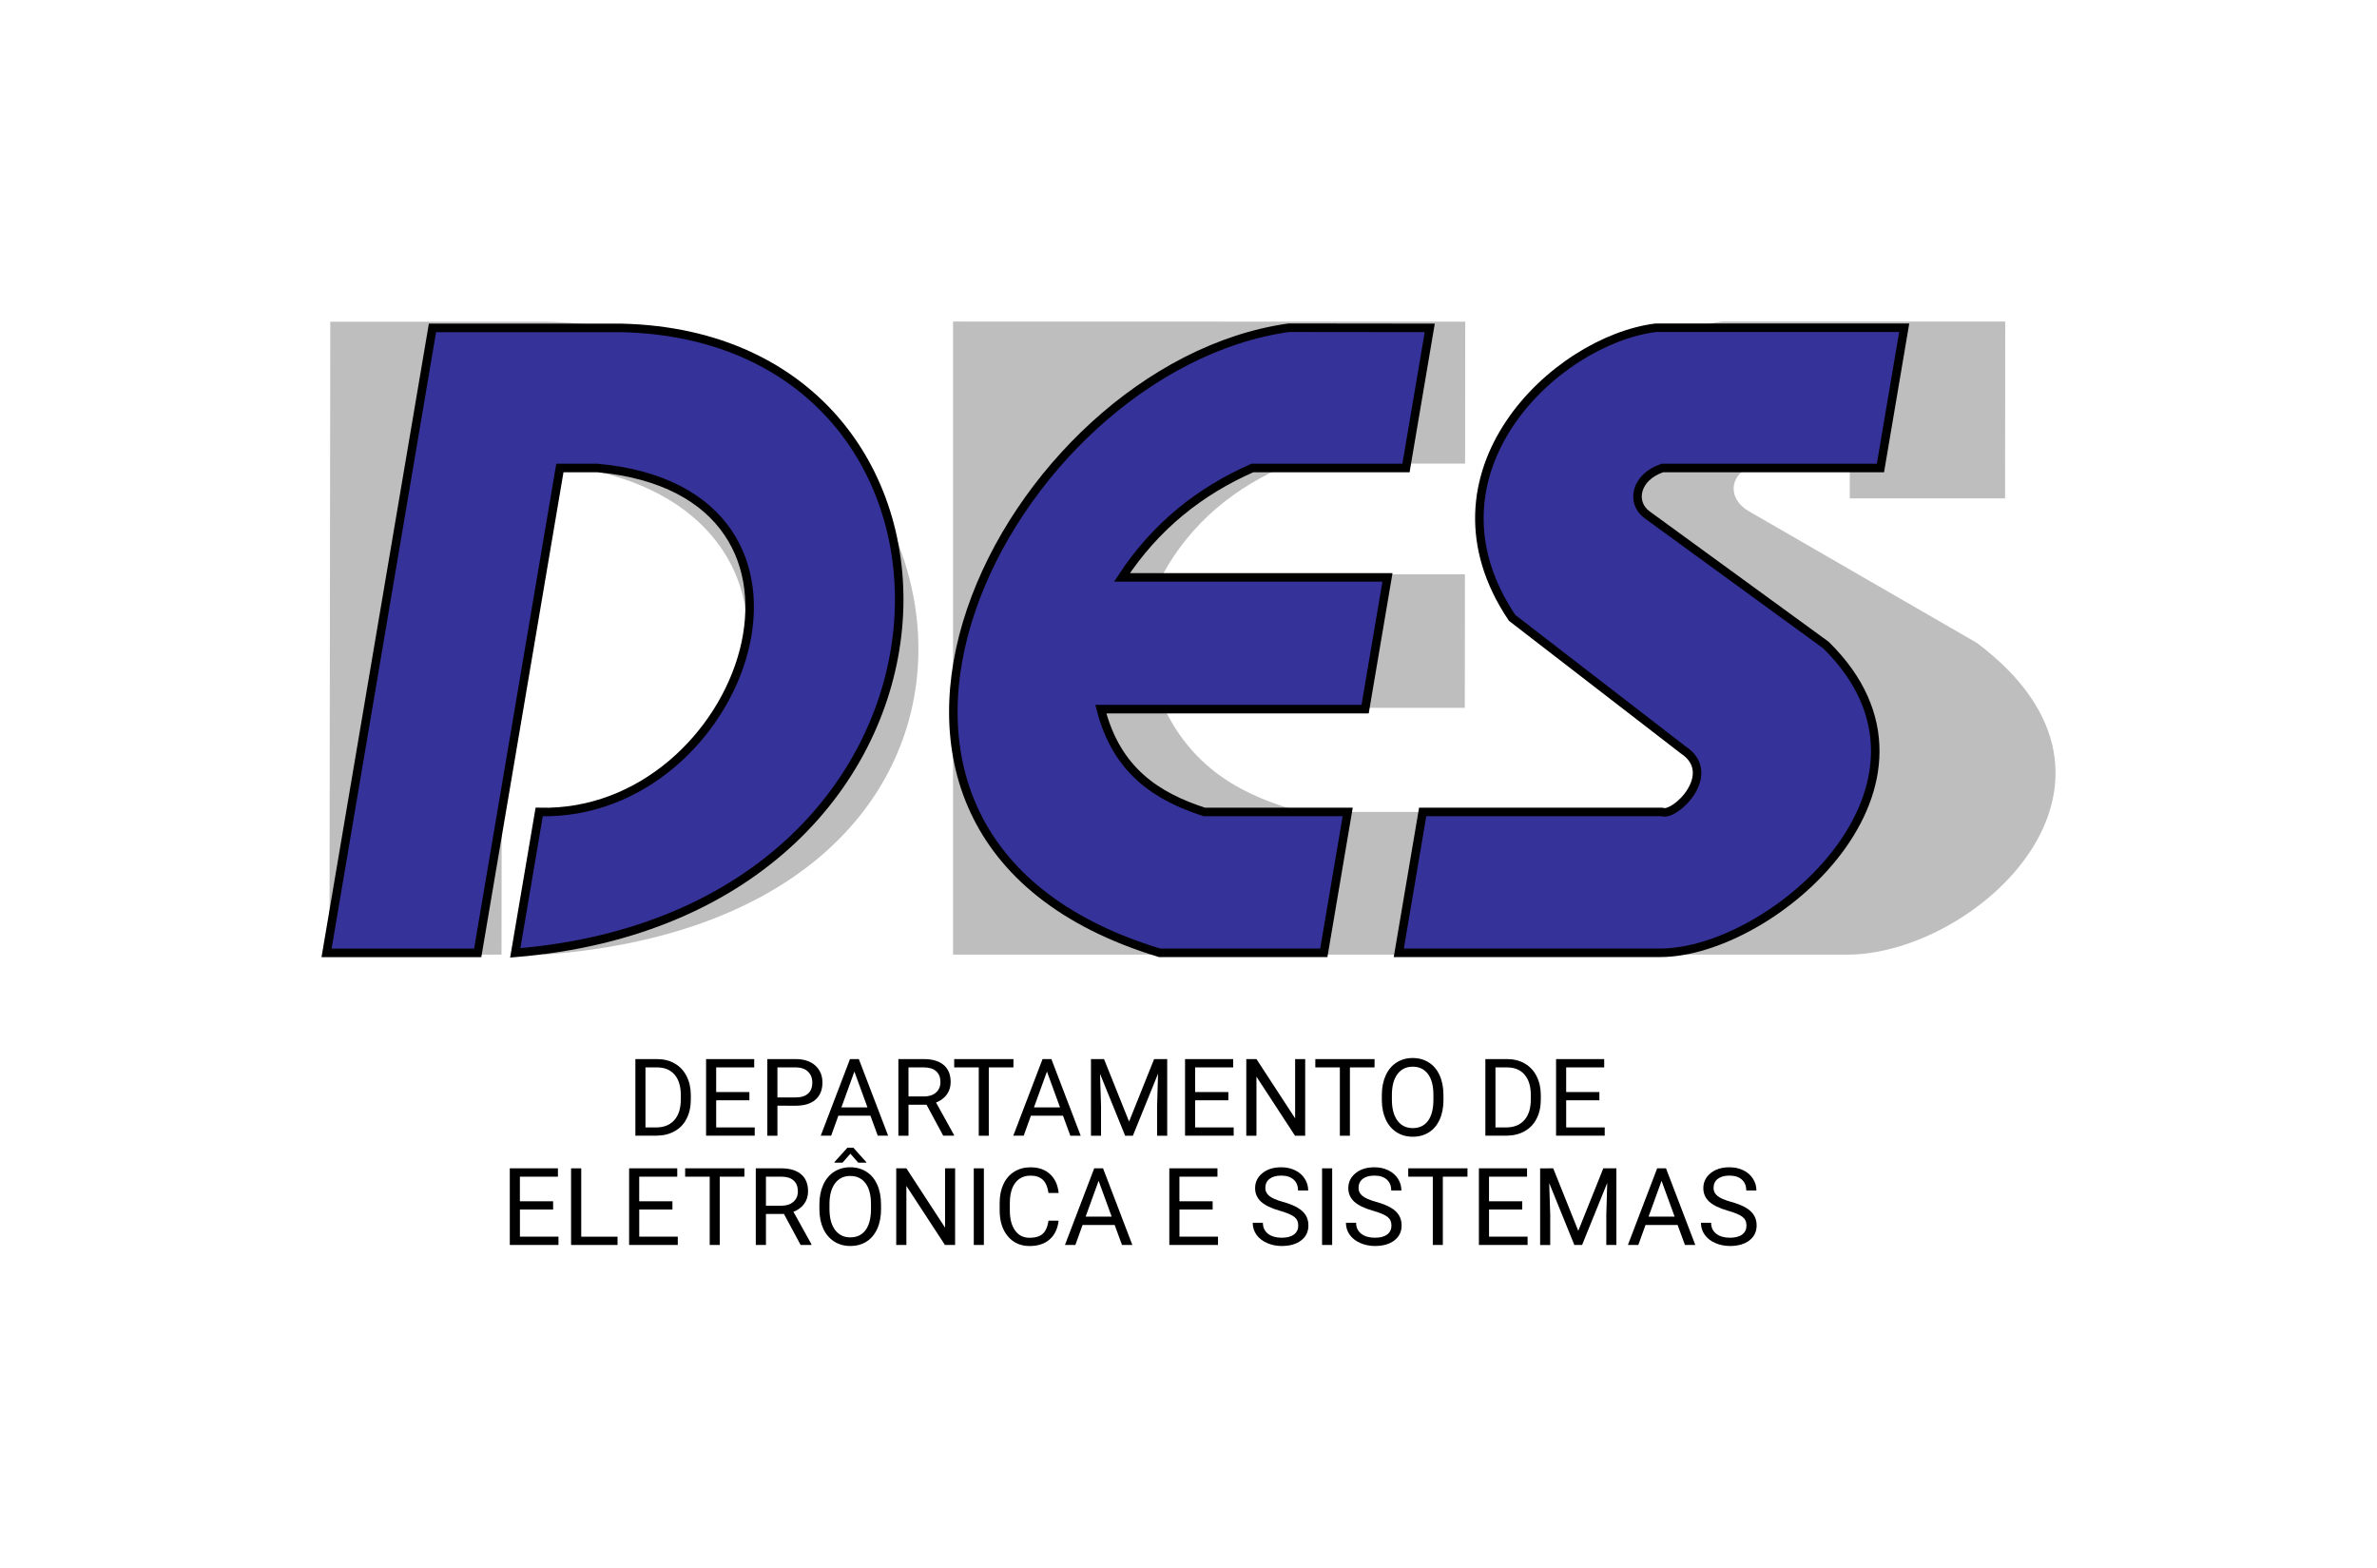 <?xml version="1.0" encoding="UTF-8" standalone="no"?>
<!-- Created with Inkscape (http://www.inkscape.org/) -->

<svg
   xmlns:dc="http://purl.org/dc/elements/1.1/"
   xmlns:cc="http://creativecommons.org/ns#"
   xmlns:rdf="http://www.w3.org/1999/02/22-rdf-syntax-ns#"
   xmlns:svg="http://www.w3.org/2000/svg"
   xmlns="http://www.w3.org/2000/svg"
   xmlns:sodipodi="http://sodipodi.sourceforge.net/DTD/sodipodi-0.dtd"
   xmlns:inkscape="http://www.inkscape.org/namespaces/inkscape"
   width="7.393cm"
   height="4.875cm"
   viewBox="0 0 73.931 48.75"
   version="1.1"
   id="svg8"
   inkscape:version="0.92.3 (2405546, 2018-03-11)"
   sodipodi:docname="des_scalable.svg">
  <defs
     id="defs2" />
  <sodipodi:namedview
     id="base"
     pagecolor="#ffffff"
     bordercolor="#666666"
     borderopacity="1.0"
     inkscape:pageopacity="0.0"
     inkscape:pageshadow="2"
     inkscape:zoom="1.28"
     inkscape:cx="-85.002658"
     inkscape:cy="132.07903"
     inkscape:document-units="cm"
     inkscape:current-layer="layer1"
     showgrid="false"
     units="cm"
     showguides="true"
     inkscape:window-width="1366"
     inkscape:window-height="745"
     inkscape:window-x="0"
     inkscape:window-y="0"
     inkscape:window-maximized="1"
     inkscape:guide-bbox="true"
     inkscape:measure-start="776.239,3721.69"
     inkscape:measure-end="655.018,3872.69"
     fit-margin-top="1"
     fit-margin-left="1"
     fit-margin-right="1"
     fit-margin-bottom="1">
    <sodipodi:guide
       position="13.265,37.457"
       orientation="0.986,-0.167"
       id="guide1097"
       inkscape:locked="false"
       inkscape:label=""
       inkscape:color="rgb(255,152,0)" />
    <sodipodi:guide
       position="17.285,33.438"
       orientation="0.986,-0.167"
       id="guide1103"
       inkscape:locked="false"
       inkscape:label=""
       inkscape:color="rgb(0,0,255)" />
    <sodipodi:guide
       position="16.769,23.499"
       orientation="0.986,-0.167"
       id="guide1105"
       inkscape:locked="false"
       inkscape:label=""
       inkscape:color="rgb(0,0,255)" />
    <sodipodi:guide
       position="44.469,38.554"
       orientation="0.986,-0.167"
       id="guide1107"
       inkscape:locked="false"
       inkscape:label=""
       inkscape:color="rgb(0,0,255)" />
    <sodipodi:guide
       position="44.249,23.499"
       orientation="0.986,-0.167"
       id="guide1109"
       inkscape:locked="false"
       inkscape:label=""
       inkscape:color="rgb(0,0,255)" />
    <sodipodi:guide
       position="43.506,19.118"
       orientation="0,1"
       id="guide1111"
       inkscape:locked="false"
       inkscape:label=""
       inkscape:color="rgb(255,152,0)" />
    <sodipodi:guide
       position="44.469,38.558"
       orientation="0,1"
       id="guide1113"
       inkscape:locked="false"
       inkscape:label=""
       inkscape:color="rgb(255,152,0)" />
    <sodipodi:guide
       position="43.154,30.795"
       orientation="0,1"
       id="guide1115"
       inkscape:locked="false" />
    <sodipodi:guide
       position="42.459,26.696"
       orientation="0,1"
       id="guide1117"
       inkscape:locked="false" />
    <sodipodi:guide
       position="18.582,34.197"
       orientation="0,1"
       id="guide1119"
       inkscape:locked="false" />
    <sodipodi:guide
       position="56.895,28.395"
       orientation="-0.611,-0.792"
       id="guide1121"
       inkscape:locked="false"
       inkscape:label=""
       inkscape:color="rgb(0,0,255)" />
    <sodipodi:guide
       position="53.241,24.741"
       orientation="-0.611,-0.792"
       id="guide1123"
       inkscape:locked="false"
       inkscape:label=""
       inkscape:color="rgb(0,0,255)" />
    <sodipodi:guide
       position="44.249,23.499"
       orientation="0,1"
       id="guide1125"
       inkscape:locked="false" />
    <sodipodi:guide
       position="22.693,26.696"
       orientation="0.986,-0.167"
       id="guide1127"
       inkscape:locked="false"
       inkscape:label=""
       inkscape:color="rgb(0,0,255)" />
    <sodipodi:guide
       position="27.955,28.98"
       orientation="0.986,-0.167"
       id="guide1129"
       inkscape:locked="false"
       inkscape:label=""
       inkscape:color="rgb(0,0,255)" />
    <sodipodi:guide
       position="58.21,32.561"
       orientation="0.986,-0.167"
       id="guide1131"
       inkscape:locked="false"
       inkscape:label=""
       inkscape:color="rgb(255,152,0)" />
    <sodipodi:guide
       position="29.818,28.688"
       orientation="0.986,-0.167"
       id="guide1135"
       inkscape:locked="false"
       inkscape:label=""
       inkscape:color="rgb(0,0,255)" />
  </sodipodi:namedview>
  <g
     inkscape:label="Camada 1"
     inkscape:groupmode="layer"
     id="layer1"
     transform="translate(-49.731,20.212)">
    <g
       id="g3048"
       transform="translate(24.373,9.736)">
      <path
         sodipodi:nodetypes="cccccccccc"
         inkscape:connector-curvature="0"
         id="path3154"
         d="m 35.606,-0.259 h 5.35 l 0.019,-15.272 h 1.33 c 9.435,0.759 7.293,11.005 -0.013,10.834 l -0.005,4.438 C 59.326,-1.523 56.193,-19.665 42.31,-19.944 h -1.33 -5.35 z"
         style="fill:#bebebe;fill-opacity:1;stroke:none;stroke-width:0.284px;stroke-linecap:butt;stroke-linejoin:miter;stroke-opacity:1" />
      <path
         sodipodi:nodetypes="ccccccccccccc"
         inkscape:connector-curvature="0"
         id="path3156"
         d="m 70.931,-19.944 -0.005,4.413 h -5.437 c -1.718,0.726 -3.08,1.831 -3.964,3.445 h 9.397 l -0.005,4.151 h -9.354 c 0.935,1.953 2.515,2.755 4.272,3.238 h 5.078 l -0.005,4.437 H 55 V -19.948 Z"
         style="fill:#bebebe;fill-opacity:1;stroke:none;stroke-width:0.284px;stroke-linecap:butt;stroke-linejoin:miter;stroke-opacity:1" />
      <path
         sodipodi:nodetypes="cccccccccccscsc"
         inkscape:connector-curvature="0"
         id="path3158"
         d="m 73.56,-0.26 0.005,-4.437 h 8.467 c 0.491,0.164 1.81,-1.204 0.38,-1.956 l -6.839,-4.157 c -4.292,-4.544 -0.14,-8.742 3.364,-9.138 H 87.726 l -0.005,5.499 h -4.83 l -8e-6,-1.081 h -2.887 c -0.91,0.287 -0.922,1.094 -0.262,1.475 l 7.102,4.101 c 5.808,4.358 -0.032,9.695 -4.033,9.695 z"
         style="fill:#bebebe;fill-opacity:1;stroke:none;stroke-width:0.284px;stroke-linecap:butt;stroke-linejoin:miter;stroke-opacity:1" />
    </g>
    <flowRoot
       xml:space="preserve"
       id="flowRoot119"
       style="font-style:normal;font-variant:normal;font-weight:normal;font-stretch:normal;font-size:133.333px;line-height:125%;font-family:Gentium;-inkscape-font-specification:Gentium;font-variant-ligatures:normal;font-variant-position:normal;font-variant-caps:normal;font-variant-numeric:normal;font-variant-alternates:normal;font-feature-settings:normal;text-indent:0;text-align:start;text-decoration:none;text-decoration-line:none;text-decoration-style:solid;text-decoration-color:#000000;letter-spacing:0px;word-spacing:0px;text-transform:none;writing-mode:lr-tb;direction:ltr;text-orientation:mixed;dominant-baseline:auto;baseline-shift:baseline;text-anchor:start;white-space:normal;shape-padding:0;opacity:1;vector-effect:none;fill:#000000;fill-opacity:1;stroke:none;stroke-width:1px;stroke-linecap:butt;stroke-linejoin:miter;stroke-miterlimit:4;stroke-dasharray:none;stroke-dashoffset:0;stroke-opacity:1"
       transform="matrix(0.222,0,0,0.222,32.95,-905.193)"><flowRegion
         id="flowRegion121"><rect
           id="rect123"
           width="3137.008"
           height="409.411"
           x="132.283"
           y="132.284" /></flowRegion><flowPara
         style="font-style:normal;font-variant:normal;font-weight:normal;font-stretch:normal;font-family:'Times New Roman';-inkscape-font-specification:'Times New Roman, ';text-align:center;text-anchor:middle"
         id="flowPara135" /></flowRoot>    <path
       style="fill:#353299;fill-opacity:1;stroke:#000000;stroke-width:0.265px;stroke-linecap:butt;stroke-linejoin:miter;stroke-opacity:1"
       d="m 59.888,9.422 h 4.701 l 2.556,-15.08 h 1.169 c 8.164,0.75 4.578,10.866 -1.813,10.698 L 65.757,9.422 C 80.94,8.174 81.204,-9.74 69.052,-10.015 h -1.169 -4.701 z"
       id="path1133"
       inkscape:connector-curvature="0"
       sodipodi:nodetypes="cccccccccc" />
    <path
       style="fill:#353299;fill-opacity:1;stroke:#000000;stroke-width:0.265px;stroke-linecap:butt;stroke-linejoin:miter;stroke-opacity:1"
       d="m 94.2,-10.015 -0.739,4.357 h -4.777 c -1.63,0.717 -3.01,1.808 -4.056,3.402 h 8.257 L 92.19,1.842 h -8.22 c 0.497,1.928 1.752,2.72 3.216,3.197 h 4.462 l -0.743,4.381 h -5.108 C 73.56,5.714 81.06,-8.796 89.817,-10.02 Z"
       id="path1141"
       inkscape:connector-curvature="0"
       sodipodi:nodetypes="ccccccccccccc" />
    <path
       style="fill:#353299;fill-opacity:1;stroke:#000000;stroke-width:0.265px;stroke-linecap:butt;stroke-linejoin:miter;stroke-opacity:1"
       d="m 93.237,9.42 0.743,-4.381 h 7.44 c 0.404,0.162 1.791,-1.189 0.659,-1.932 L 96.761,-0.997 C 93.745,-5.484 98.091,-9.629 101.235,-10.02 h 7.722 l -0.739,4.362 h -6.781 c -0.847,0.284 -0.992,1.08 -0.476,1.456 l 5.559,4.049 c 4.379,4.303 -1.64,9.573 -5.156,9.573 z"
       id="path1143"
       inkscape:connector-curvature="0"
       sodipodi:nodetypes="cccccccccscsc" />
    <g
       aria-label="DEPARTAMENTO DE
 ELETRÔNICA E SISTEMAS"
       style="font-style:normal;font-variant:normal;font-weight:normal;font-stretch:normal;font-size:3.351px;line-height:100%;font-family:Gentium;-inkscape-font-specification:Gentium;font-variant-ligatures:normal;font-variant-position:normal;font-variant-caps:normal;font-variant-numeric:normal;font-variant-alternates:normal;font-feature-settings:normal;text-indent:0;text-align:start;text-decoration:none;text-decoration-line:none;text-decoration-style:solid;text-decoration-color:#000000;letter-spacing:0px;word-spacing:0px;text-transform:none;writing-mode:lr-tb;direction:ltr;text-orientation:mixed;dominant-baseline:auto;baseline-shift:baseline;text-anchor:start;white-space:normal;shape-padding:0;opacity:1;vector-effect:none;fill:#000000;fill-opacity:1;stroke:none;stroke-width:0.18px;stroke-linecap:butt;stroke-linejoin:miter;stroke-miterlimit:4;stroke-dasharray:none;stroke-dashoffset:0;stroke-opacity:1"
       id="text3134">
      <path
         d="M 69.493,15.108 V 12.725 h 0.673 q 0.311,0 0.55,0.137 0.239,0.137 0.368,0.391 0.131,0.254 0.133,0.583 v 0.152 q 0,0.337 -0.131,0.591 -0.129,0.254 -0.371,0.389 -0.241,0.136 -0.561,0.139 z m 0.314,-2.124 v 1.867 h 0.331 q 0.363,0 0.565,-0.226 0.203,-0.226 0.203,-0.643 v -0.139 q 0,-0.406 -0.191,-0.63 -0.19,-0.226 -0.54,-0.229 z"
         style="font-style:normal;font-variant:normal;font-weight:normal;font-stretch:normal;font-family:Roboto;-inkscape-font-specification:Roboto;text-align:center;text-anchor:middle;stroke:none;stroke-width:0.18px"
         id="path843"
         inkscape:connector-curvature="0" />
      <path
         d="m 73.039,14.006 h -1.033 v 0.844 h 1.199 v 0.257 H 71.692 V 12.725 h 1.497 v 0.259 h -1.183 v 0.766 h 1.033 z"
         style="font-style:normal;font-variant:normal;font-weight:normal;font-stretch:normal;font-family:Roboto;-inkscape-font-specification:Roboto;text-align:center;text-anchor:middle;stroke:none;stroke-width:0.18px"
         id="path845"
         inkscape:connector-curvature="0" />
      <path
         d="m 73.911,14.175 v 0.933 H 73.597 V 12.725 h 0.879 q 0.391,0 0.612,0.2 0.223,0.2 0.223,0.529 0,0.347 -0.218,0.535 -0.216,0.187 -0.62,0.187 z m 0,-0.257 h 0.565 q 0.252,0 0.386,-0.118 0.134,-0.119 0.134,-0.344 0,-0.213 -0.134,-0.34 -0.134,-0.128 -0.368,-0.133 h -0.583 z"
         style="font-style:normal;font-variant:normal;font-weight:normal;font-stretch:normal;font-family:Roboto;-inkscape-font-specification:Roboto;text-align:center;text-anchor:middle;stroke:none;stroke-width:0.18px"
         id="path847"
         inkscape:connector-curvature="0" />
      <path
         d="m 76.804,14.486 h -0.998 l -0.224,0.622 h -0.324 l 0.91,-2.383 h 0.275 l 0.911,2.383 h -0.322 z m -0.903,-0.259 h 0.81 l -0.406,-1.114 z"
         style="font-style:normal;font-variant:normal;font-weight:normal;font-stretch:normal;font-family:Roboto;-inkscape-font-specification:Roboto;text-align:center;text-anchor:middle;stroke:none;stroke-width:0.18px"
         id="path849"
         inkscape:connector-curvature="0" />
      <path
         d="m 78.548,14.144 h -0.56 v 0.964 H 77.673 V 12.725 h 0.789 q 0.403,0 0.619,0.183 0.218,0.183 0.218,0.533 0,0.223 -0.121,0.388 -0.119,0.165 -0.334,0.247 l 0.56,1.011 v 0.02 h -0.337 z m -0.56,-0.257 h 0.483 q 0.234,0 0.371,-0.121 0.139,-0.121 0.139,-0.324 0,-0.221 -0.133,-0.339 -0.131,-0.118 -0.38,-0.119 h -0.481 z"
         style="font-style:normal;font-variant:normal;font-weight:normal;font-stretch:normal;font-family:Roboto;-inkscape-font-specification:Roboto;text-align:center;text-anchor:middle;stroke:none;stroke-width:0.18px"
         id="path851"
         inkscape:connector-curvature="0" />
      <path
         d="m 81.251,12.984 h -0.766 v 2.124 H 80.173 v -2.124 H 79.409 V 12.725 h 1.843 z"
         style="font-style:normal;font-variant:normal;font-weight:normal;font-stretch:normal;font-family:Roboto;-inkscape-font-specification:Roboto;text-align:center;text-anchor:middle;stroke:none;stroke-width:0.18px"
         id="path853"
         inkscape:connector-curvature="0" />
      <path
         d="m 82.793,14.486 h -0.998 l -0.224,0.622 H 81.247 l 0.91,-2.383 h 0.275 l 0.911,2.383 h -0.322 z m -0.903,-0.259 h 0.81 l -0.406,-1.114 z"
         style="font-style:normal;font-variant:normal;font-weight:normal;font-stretch:normal;font-family:Roboto;-inkscape-font-specification:Roboto;text-align:center;text-anchor:middle;stroke:none;stroke-width:0.18px"
         id="path855"
         inkscape:connector-curvature="0" />
      <path
         d="m 84.069,12.725 0.779,1.944 0.779,-1.944 h 0.407 v 2.383 h -0.314 V 14.18 l 0.029,-1.001 -0.782,1.929 h -0.241 l -0.781,-1.924 0.031,0.997 v 0.928 H 83.663 V 12.725 Z"
         style="font-style:normal;font-variant:normal;font-weight:normal;font-stretch:normal;font-family:Roboto;-inkscape-font-specification:Roboto;text-align:center;text-anchor:middle;stroke:none;stroke-width:0.18px"
         id="path857"
         inkscape:connector-curvature="0" />
      <path
         d="m 87.936,14.006 h -1.033 v 0.844 h 1.199 v 0.257 H 86.589 V 12.725 h 1.497 v 0.259 h -1.183 v 0.766 h 1.033 z"
         style="font-style:normal;font-variant:normal;font-weight:normal;font-stretch:normal;font-family:Roboto;-inkscape-font-specification:Roboto;text-align:center;text-anchor:middle;stroke:none;stroke-width:0.18px"
         id="path859"
         inkscape:connector-curvature="0" />
      <path
         d="m 90.325,15.108 h -0.316 l -1.199,-1.836 v 1.836 H 88.494 V 12.725 h 0.316 l 1.203,1.844 V 12.725 h 0.313 z"
         style="font-style:normal;font-variant:normal;font-weight:normal;font-stretch:normal;font-family:Roboto;-inkscape-font-specification:Roboto;text-align:center;text-anchor:middle;stroke:none;stroke-width:0.18px"
         id="path861"
         inkscape:connector-curvature="0" />
      <path
         d="m 92.483,12.984 h -0.766 v 2.124 h -0.313 v -2.124 H 90.641 V 12.725 h 1.843 z"
         style="font-style:normal;font-variant:normal;font-weight:normal;font-stretch:normal;font-family:Roboto;-inkscape-font-specification:Roboto;text-align:center;text-anchor:middle;stroke:none;stroke-width:0.18px"
         id="path863"
         inkscape:connector-curvature="0" />
      <path
         d="m 94.627,13.993 q 0,0.35 -0.118,0.612 -0.118,0.26 -0.334,0.398 -0.216,0.137 -0.504,0.137 -0.281,0 -0.499,-0.137 -0.218,-0.139 -0.339,-0.394 -0.119,-0.257 -0.123,-0.594 v -0.172 q 0,-0.344 0.119,-0.607 0.119,-0.263 0.337,-0.403 0.219,-0.141 0.501,-0.141 0.286,0 0.504,0.139 0.219,0.137 0.337,0.401 0.118,0.262 0.118,0.61 z m -0.313,-0.154 q 0,-0.424 -0.17,-0.65 -0.17,-0.227 -0.476,-0.227 -0.298,0 -0.47,0.227 -0.17,0.226 -0.175,0.628 v 0.175 q 0,0.411 0.172,0.646 0.173,0.234 0.476,0.234 0.304,0 0.471,-0.221 0.167,-0.223 0.172,-0.637 z"
         style="font-style:normal;font-variant:normal;font-weight:normal;font-stretch:normal;font-family:Roboto;-inkscape-font-specification:Roboto;text-align:center;text-anchor:middle;stroke:none;stroke-width:0.18px"
         id="path865"
         inkscape:connector-curvature="0" />
      <path
         d="M 95.93,15.108 V 12.725 h 0.673 q 0.311,0 0.55,0.137 0.239,0.137 0.368,0.391 0.131,0.254 0.133,0.583 v 0.152 q 0,0.337 -0.131,0.591 -0.129,0.254 -0.371,0.389 -0.241,0.136 -0.561,0.139 z m 0.314,-2.124 v 1.867 h 0.331 q 0.363,0 0.565,-0.226 0.203,-0.226 0.203,-0.643 v -0.139 q 0,-0.406 -0.191,-0.63 -0.19,-0.226 -0.54,-0.229 z"
         style="font-style:normal;font-variant:normal;font-weight:normal;font-stretch:normal;font-family:Roboto;-inkscape-font-specification:Roboto;text-align:center;text-anchor:middle;stroke:none;stroke-width:0.18px"
         id="path867"
         inkscape:connector-curvature="0" />
      <path
         d="m 99.476,14.006 h -1.033 v 0.844 h 1.199 v 0.257 H 98.129 V 12.725 h 1.497 v 0.259 h -1.183 v 0.766 h 1.033 z"
         style="font-style:normal;font-variant:normal;font-weight:normal;font-stretch:normal;font-family:Roboto;-inkscape-font-specification:Roboto;text-align:center;text-anchor:middle;stroke:none;stroke-width:0.18px"
         id="path869"
         inkscape:connector-curvature="0" />
      <path
         d="m 66.935,17.404 h -1.033 v 0.844 h 1.199 v 0.257 h -1.514 v -2.383 h 1.497 V 16.382 h -1.183 v 0.766 h 1.033 z"
         style="font-style:normal;font-variant:normal;font-weight:normal;font-stretch:normal;font-family:Roboto;-inkscape-font-specification:Roboto;text-align:center;text-anchor:middle;stroke:none;stroke-width:0.18px"
         id="path871"
         inkscape:connector-curvature="0" />
      <path
         d="m 67.809,18.249 h 1.129 V 18.506 H 67.493 v -2.383 h 0.316 z"
         style="font-style:normal;font-variant:normal;font-weight:normal;font-stretch:normal;font-family:Roboto;-inkscape-font-specification:Roboto;text-align:center;text-anchor:middle;stroke:none;stroke-width:0.18px"
         id="path873"
         inkscape:connector-curvature="0" />
      <path
         d="m 70.646,17.404 h -1.033 v 0.844 h 1.199 v 0.257 h -1.514 v -2.383 h 1.497 V 16.382 h -1.183 v 0.766 h 1.033 z"
         style="font-style:normal;font-variant:normal;font-weight:normal;font-stretch:normal;font-family:Roboto;-inkscape-font-specification:Roboto;text-align:center;text-anchor:middle;stroke:none;stroke-width:0.18px"
         id="path875"
         inkscape:connector-curvature="0" />
      <path
         d="m 72.883,16.382 h -0.766 v 2.124 H 71.805 V 16.382 h -0.764 v -0.259 h 1.843 z"
         style="font-style:normal;font-variant:normal;font-weight:normal;font-stretch:normal;font-family:Roboto;-inkscape-font-specification:Roboto;text-align:center;text-anchor:middle;stroke:none;stroke-width:0.18px"
         id="path877"
         inkscape:connector-curvature="0" />
      <path
         d="m 74.114,17.542 h -0.56 v 0.964 h -0.316 v -2.383 h 0.789 q 0.403,0 0.619,0.183 0.218,0.183 0.218,0.533 0,0.223 -0.121,0.388 -0.119,0.165 -0.334,0.247 l 0.56,1.011 v 0.02 h -0.337 z m -0.56,-0.257 h 0.483 q 0.234,0 0.371,-0.121 0.139,-0.121 0.139,-0.324 0,-0.221 -0.133,-0.339 Q 74.284,16.383 74.035,16.382 h -0.481 z"
         style="font-style:normal;font-variant:normal;font-weight:normal;font-stretch:normal;font-family:Roboto;-inkscape-font-specification:Roboto;text-align:center;text-anchor:middle;stroke:none;stroke-width:0.18px"
         id="path879"
         inkscape:connector-curvature="0" />
      <path
         d="m 77.134,17.391 q 0,0.35 -0.118,0.612 -0.118,0.26 -0.334,0.398 -0.216,0.137 -0.504,0.137 -0.281,0 -0.499,-0.137 -0.218,-0.139 -0.339,-0.394 -0.119,-0.257 -0.123,-0.594 v -0.172 q 0,-0.344 0.119,-0.607 0.119,-0.263 0.337,-0.403 0.219,-0.141 0.501,-0.141 0.286,0 0.504,0.139 0.219,0.137 0.337,0.401 0.118,0.262 0.118,0.61 z m -0.313,-0.154 q 0,-0.424 -0.17,-0.65 -0.17,-0.227 -0.476,-0.227 -0.298,0 -0.47,0.227 -0.17,0.226 -0.175,0.628 v 0.175 q 0,0.411 0.172,0.646 0.173,0.234 0.476,0.234 0.304,0 0.471,-0.221 0.167,-0.223 0.172,-0.637 z m -0.146,-1.307 v 0.016 h -0.25 l -0.245,-0.278 -0.244,0.278 h -0.25 v -0.02 l 0.403,-0.445 h 0.183 z"
         style="font-style:normal;font-variant:normal;font-weight:normal;font-stretch:normal;font-family:Roboto;-inkscape-font-specification:Roboto;text-align:center;text-anchor:middle;stroke:none;stroke-width:0.18px"
         id="path881"
         inkscape:connector-curvature="0" />
      <path
         d="m 79.437,18.506 h -0.316 l -1.199,-1.836 v 1.836 h -0.316 v -2.383 h 0.316 l 1.203,1.844 v -1.844 h 0.313 z"
         style="font-style:normal;font-variant:normal;font-weight:normal;font-stretch:normal;font-family:Roboto;-inkscape-font-specification:Roboto;text-align:center;text-anchor:middle;stroke:none;stroke-width:0.18px"
         id="path883"
         inkscape:connector-curvature="0" />
      <path
         d="m 80.332,18.506 h -0.314 v -2.383 h 0.314 z"
         style="font-style:normal;font-variant:normal;font-weight:normal;font-stretch:normal;font-family:Roboto;-inkscape-font-specification:Roboto;text-align:center;text-anchor:middle;stroke:none;stroke-width:0.18px"
         id="path885"
         inkscape:connector-curvature="0" />
      <path
         d="m 82.657,17.75 q -0.044,0.378 -0.28,0.584 -0.234,0.205 -0.623,0.205 -0.422,0 -0.677,-0.303 -0.254,-0.303 -0.254,-0.81 v -0.229 q 0,-0.332 0.118,-0.584 0.119,-0.252 0.337,-0.386 0.218,-0.136 0.504,-0.136 0.38,0 0.609,0.213 0.229,0.211 0.267,0.586 h -0.316 q -0.041,-0.285 -0.178,-0.412 -0.136,-0.128 -0.381,-0.128 -0.301,0 -0.473,0.223 -0.17,0.223 -0.17,0.633 v 0.231 q 0,0.388 0.162,0.617 0.162,0.229 0.453,0.229 0.262,0 0.401,-0.118 0.141,-0.119 0.187,-0.414 z"
         style="font-style:normal;font-variant:normal;font-weight:normal;font-stretch:normal;font-family:Roboto;-inkscape-font-specification:Roboto;text-align:center;text-anchor:middle;stroke:none;stroke-width:0.18px"
         id="path887"
         inkscape:connector-curvature="0" />
      <path
         d="M 84.4,17.884 H 83.402 l -0.224,0.622 h -0.324 l 0.91,-2.383 h 0.275 l 0.911,2.383 h -0.322 z m -0.903,-0.259 h 0.81 l -0.406,-1.114 z"
         style="font-style:normal;font-variant:normal;font-weight:normal;font-stretch:normal;font-family:Roboto;-inkscape-font-specification:Roboto;text-align:center;text-anchor:middle;stroke:none;stroke-width:0.18px"
         id="path889"
         inkscape:connector-curvature="0" />
      <path
         d="m 87.448,17.404 h -1.033 v 0.844 h 1.199 v 0.257 h -1.514 v -2.383 h 1.497 V 16.382 h -1.183 v 0.766 h 1.033 z"
         style="font-style:normal;font-variant:normal;font-weight:normal;font-stretch:normal;font-family:Roboto;-inkscape-font-specification:Roboto;text-align:center;text-anchor:middle;stroke:none;stroke-width:0.18px"
         id="path891"
         inkscape:connector-curvature="0" />
      <path
         d="m 89.54,17.444 q -0.404,-0.116 -0.589,-0.285 -0.183,-0.17 -0.183,-0.419 0,-0.281 0.224,-0.465 0.226,-0.185 0.586,-0.185 0.245,0 0.437,0.095 0.193,0.095 0.298,0.262 0.106,0.167 0.106,0.365 h -0.316 q 0,-0.216 -0.137,-0.339 -0.137,-0.124 -0.388,-0.124 -0.232,0 -0.363,0.103 -0.129,0.101 -0.129,0.283 0,0.146 0.123,0.247 0.124,0.1 0.421,0.183 0.298,0.083 0.465,0.185 0.169,0.1 0.249,0.234 0.082,0.134 0.082,0.316 0,0.29 -0.226,0.465 -0.226,0.173 -0.604,0.173 -0.245,0 -0.458,-0.093 -0.213,-0.095 -0.329,-0.259 -0.115,-0.164 -0.115,-0.371 h 0.316 q 0,0.216 0.159,0.342 0.16,0.124 0.427,0.124 0.249,0 0.381,-0.101 0.133,-0.101 0.133,-0.277 0,-0.175 -0.123,-0.27 -0.123,-0.097 -0.445,-0.19 z"
         style="font-style:normal;font-variant:normal;font-weight:normal;font-stretch:normal;font-family:Roboto;-inkscape-font-specification:Roboto;text-align:center;text-anchor:middle;stroke:none;stroke-width:0.18px"
         id="path893"
         inkscape:connector-curvature="0" />
      <path
         d="m 91.165,18.506 h -0.314 v -2.383 h 0.314 z"
         style="font-style:normal;font-variant:normal;font-weight:normal;font-stretch:normal;font-family:Roboto;-inkscape-font-specification:Roboto;text-align:center;text-anchor:middle;stroke:none;stroke-width:0.18px"
         id="path895"
         inkscape:connector-curvature="0" />
      <path
         d="m 92.439,17.444 q -0.404,-0.116 -0.589,-0.285 -0.183,-0.17 -0.183,-0.419 0,-0.281 0.224,-0.465 0.226,-0.185 0.586,-0.185 0.245,0 0.437,0.095 0.193,0.095 0.298,0.262 0.106,0.167 0.106,0.365 H 93.002 q 0,-0.216 -0.137,-0.339 -0.137,-0.124 -0.388,-0.124 -0.232,0 -0.363,0.103 -0.129,0.101 -0.129,0.283 0,0.146 0.123,0.247 0.124,0.1 0.421,0.183 0.298,0.083 0.465,0.185 0.169,0.1 0.249,0.234 0.082,0.134 0.082,0.316 0,0.29 -0.226,0.465 -0.226,0.173 -0.604,0.173 -0.245,0 -0.458,-0.093 -0.213,-0.095 -0.329,-0.259 -0.115,-0.164 -0.115,-0.371 h 0.316 q 0,0.216 0.159,0.342 0.16,0.124 0.427,0.124 0.249,0 0.381,-0.101 0.133,-0.101 0.133,-0.277 0,-0.175 -0.123,-0.27 -0.123,-0.097 -0.445,-0.19 z"
         style="font-style:normal;font-variant:normal;font-weight:normal;font-stretch:normal;font-family:Roboto;-inkscape-font-specification:Roboto;text-align:center;text-anchor:middle;stroke:none;stroke-width:0.18px"
         id="path897"
         inkscape:connector-curvature="0" />
      <path
         d="m 95.373,16.382 h -0.766 v 2.124 H 94.295 V 16.382 h -0.764 v -0.259 h 1.843 z"
         style="font-style:normal;font-variant:normal;font-weight:normal;font-stretch:normal;font-family:Roboto;-inkscape-font-specification:Roboto;text-align:center;text-anchor:middle;stroke:none;stroke-width:0.18px"
         id="path899"
         inkscape:connector-curvature="0" />
      <path
         d="m 97.077,17.404 h -1.033 v 0.844 h 1.199 v 0.257 h -1.514 v -2.383 h 1.497 V 16.382 h -1.183 v 0.766 h 1.033 z"
         style="font-style:normal;font-variant:normal;font-weight:normal;font-stretch:normal;font-family:Roboto;-inkscape-font-specification:Roboto;text-align:center;text-anchor:middle;stroke:none;stroke-width:0.18px"
         id="path901"
         inkscape:connector-curvature="0" />
      <path
         d="m 98.04,16.123 0.779,1.944 0.779,-1.944 h 0.407 v 2.383 h -0.314 v -0.928 l 0.029,-1.001 -0.782,1.929 h -0.241 l -0.781,-1.924 0.031,0.997 v 0.928 h -0.314 v -2.383 z"
         style="font-style:normal;font-variant:normal;font-weight:normal;font-stretch:normal;font-family:Roboto;-inkscape-font-specification:Roboto;text-align:center;text-anchor:middle;stroke:none;stroke-width:0.18px"
         id="path903"
         inkscape:connector-curvature="0" />
      <path
         d="m 101.909,17.884 h -0.998 l -0.224,0.622 h -0.324 l 0.91,-2.383 h 0.275 l 0.911,2.383 h -0.322 z m -0.903,-0.259 h 0.81 l -0.406,-1.114 z"
         style="font-style:normal;font-variant:normal;font-weight:normal;font-stretch:normal;font-family:Roboto;-inkscape-font-specification:Roboto;text-align:center;text-anchor:middle;stroke:none;stroke-width:0.18px"
         id="path905"
         inkscape:connector-curvature="0" />
      <path
         d="m 103.481,17.444 q -0.404,-0.116 -0.589,-0.285 -0.183,-0.17 -0.183,-0.419 0,-0.281 0.224,-0.465 0.226,-0.185 0.586,-0.185 0.245,0 0.437,0.095 0.193,0.095 0.298,0.262 0.106,0.167 0.106,0.365 h -0.316 q 0,-0.216 -0.137,-0.339 -0.137,-0.124 -0.388,-0.124 -0.232,0 -0.363,0.103 -0.129,0.101 -0.129,0.283 0,0.146 0.123,0.247 0.124,0.1 0.421,0.183 0.298,0.083 0.465,0.185 0.169,0.1 0.249,0.234 0.082,0.134 0.082,0.316 0,0.29 -0.226,0.465 -0.226,0.173 -0.604,0.173 -0.245,0 -0.458,-0.093 -0.213,-0.095 -0.329,-0.259 -0.115,-0.164 -0.115,-0.371 h 0.316 q 0,0.216 0.159,0.342 0.16,0.124 0.427,0.124 0.249,0 0.381,-0.101 0.133,-0.101 0.133,-0.277 0,-0.175 -0.123,-0.27 -0.123,-0.097 -0.445,-0.19 z"
         style="font-style:normal;font-variant:normal;font-weight:normal;font-stretch:normal;font-family:Roboto;-inkscape-font-specification:Roboto;text-align:center;text-anchor:middle;stroke:none;stroke-width:0.18px"
         id="path907"
         inkscape:connector-curvature="0" />
    </g>
  </g>
</svg>
